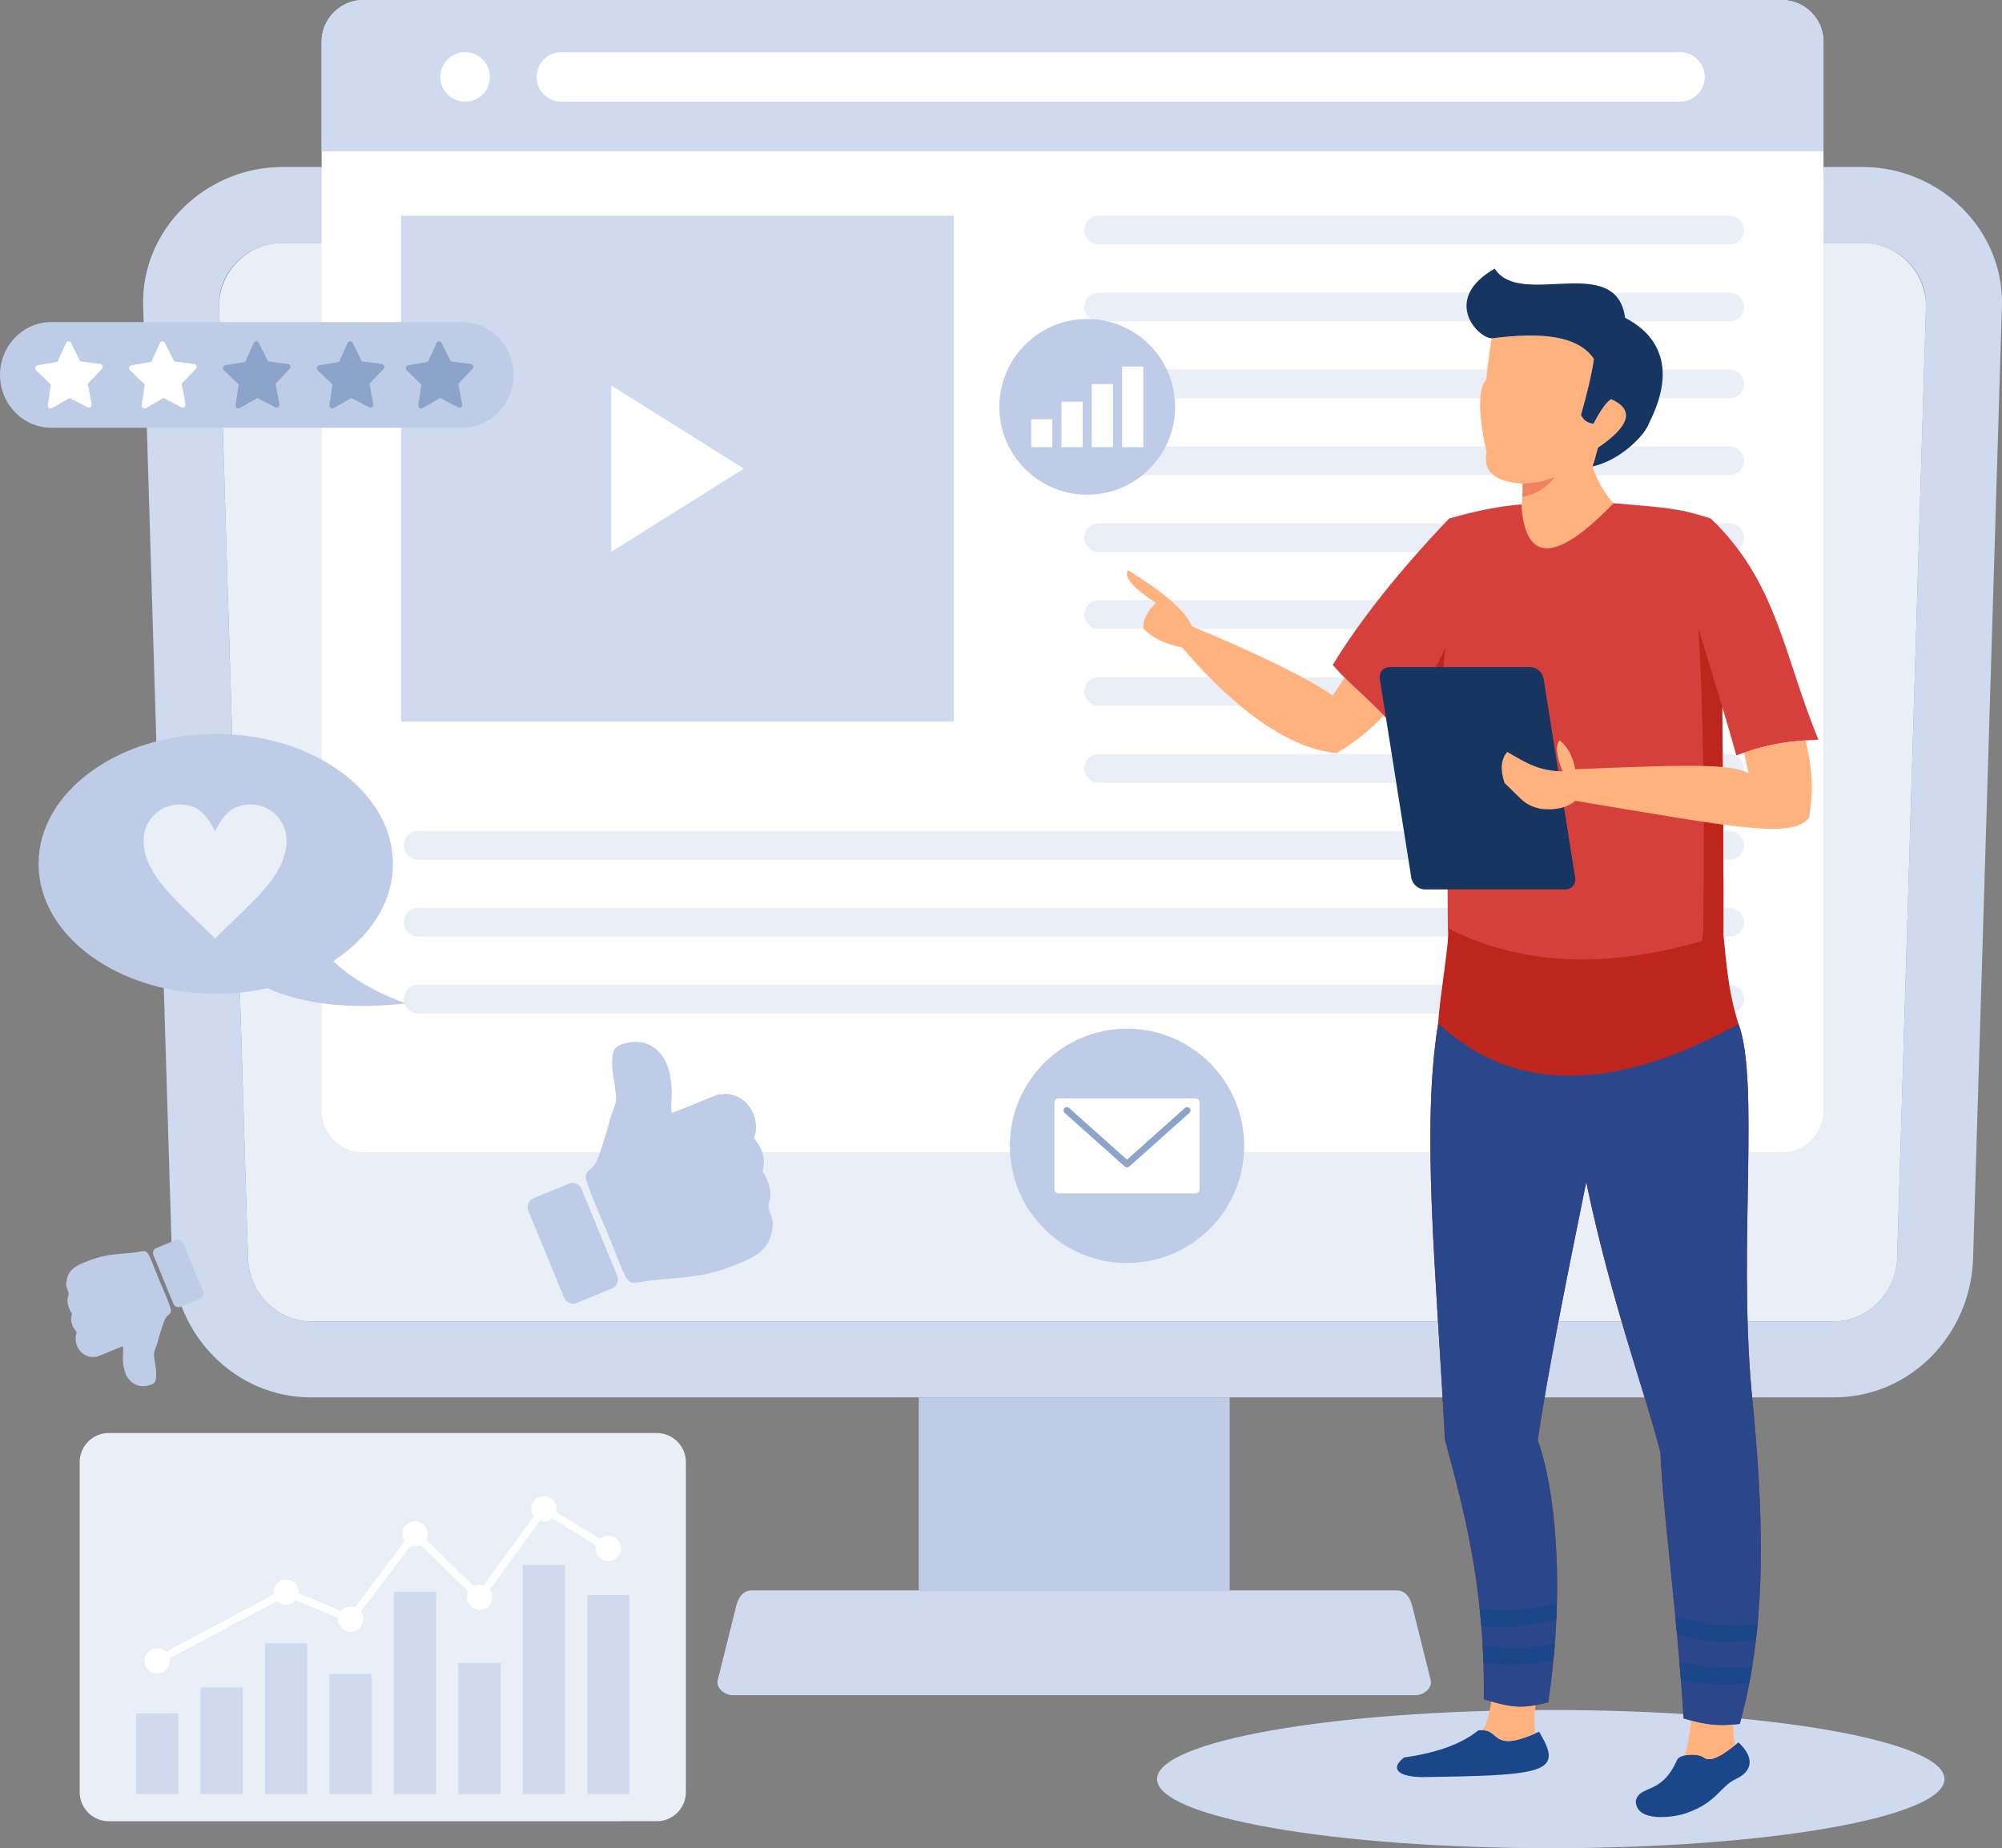 <?xml version="1.0" encoding="UTF-8"?><svg id="a" xmlns="http://www.w3.org/2000/svg" viewBox="0 0 1394 1287.06"><rect x="0" y="0" width="1394" height="1287.06" fill="#808080" stroke="none"/><path d="M1079.8,1190.84c151.39,0,274.15,21.52,274.15,48.11s-122.75,48.11-274.15,48.11-274.15-21.55-274.15-48.11,122.75-48.11,274.15-48.11h0Zm0,0" style="fill:#cfdaee; fill-rule:evenodd;"/><path d="M196.49,116.31H1297.14c53.27,0,98.41,43.66,96.81,96.82l-20.09,663.18c-1.59,53.15-43.63,96.81-96.82,96.81H216.57c-52.9,0-95.21-43.57-96.81-96.81L99.67,213.13c-1.6-53.21,43.55-96.82,96.82-96.82h0Zm0,52.9H1297.14c24.17,0,44.66,19.84,43.95,43.92l-20.09,663.15c-.71,23.74-20.21,43.94-43.95,43.94H216.57c-23.73,0-43.2-19.78-43.92-43.94l-20.09-663.15c-.74-24.17,19.75-43.92,43.92-43.92h0Zm0,0" style="fill:#cfdaee; fill-rule:evenodd;"/><rect x="639.73" y="973.12" width="216.49" height="134.44" style="fill:#becce7;"/><path d="M856.21,1107.56h116.45c5.84,0,9.21,5.02,10.6,10.57l12.91,51.79c1.4,5.58-4.82,10.6-10.6,10.6H510.36c-5.76,0-12-4.96-10.57-10.6l12.91-51.79c1.4-5.64,4.76-10.57,10.58-10.57h332.94Zm0,0" style="fill:#cfdaee; fill-rule:evenodd;"/><path d="M1341.09,213.13c0-21.15-15.13-38.9-35.11-43.04l-1.05-.2h-.03l-1.05-.18h-.03l-1.05-.14h-.03l-1.08-.15h-.03l-1.08-.09-1.11-.09h-.03l-1.11-.03-1.14-.03H196.49l-1.12,.03-1.14,.03-2.22,.17-1.08,.15h-.02l-1.09,.14c-21.03,3.25-37.25,21.52-37.25,43.41l20.09,663.15c.72,24.16,20.18,43.94,43.92,43.94H1277.05c23.74,0,43.23-20.2,43.95-43.94l20.09-663.15Zm0,0" style="fill:#e9eef7; fill-rule:evenodd;"/><path d="M253,0h987.65c15.96,0,29.04,13.08,29.04,29.05V773.42c0,15.99-13.08,29.04-29.04,29.04H253c-15.99,0-29.04-13.05-29.04-29.04V29.05c0-15.96,13.05-29.05,29.04-29.05h0Zm0,0" style="fill:#fff; fill-rule:evenodd;"/><path d="M1240.65,0H253c-15.99,0-29.04,13.08-29.04,29.05V105.31H1269.69V29.05c0-15.96-13.08-29.05-29.04-29.05h0Zm0,0" style="fill:#cfdaee; fill-rule:evenodd;"/><path d="M390.91,36.31h778.89c9.46,0,17.24,7.78,17.24,17.24v.03c0,9.46-7.78,17.24-17.24,17.24H390.91c-9.49,0-17.24-7.78-17.24-17.24v-.03c0-9.47,7.75-17.24,17.24-17.24h0Zm-67.05,0c9.51,0,17.23,7.73,17.23,17.27s-7.72,17.24-17.23,17.24-17.25-7.72-17.25-17.24,7.72-17.27,17.25-17.27h0Zm0,0" style="fill:#fff; fill-rule:evenodd;"/><path d="M764.98,150.26h439.36c5.5,0,9.97,4.47,9.97,9.97s-4.47,9.98-9.97,9.98h-439.36c-5.49,0-9.98-4.48-9.98-9.98s4.48-9.97,9.98-9.97h0ZM291.1,685.81h913.24c5.5,0,9.97,4.5,9.97,9.97s-4.47,10-9.97,10H291.1c-5.47,0-9.98-4.5-9.98-10s4.5-9.97,9.98-9.97h0Zm0-53.55h913.24c5.5,0,9.97,4.5,9.97,9.97s-4.47,10-9.97,10H291.1c-5.47,0-9.98-4.5-9.98-10s4.5-9.97,9.98-9.97h0Zm0-53.56h913.24c5.5,0,9.97,4.47,9.97,9.98s-4.47,9.98-9.97,9.98H291.1c-5.47,0-9.98-4.47-9.98-9.98s4.5-9.98,9.98-9.98h0Zm473.88-53.55h439.36c5.5,0,9.97,4.47,9.97,9.97s-4.47,9.98-9.97,9.98h-439.36c-5.49,0-9.98-4.47-9.98-9.98s4.48-9.97,9.98-9.97h0Zm0-53.58h439.36c5.5,0,9.97,4.5,9.97,10s-4.47,9.98-9.97,9.98h-439.36c-5.49,0-9.98-4.48-9.98-9.98s4.48-10,9.98-10h0Zm0-53.56h439.36c5.5,0,9.97,4.51,9.97,10s-4.47,9.98-9.97,9.98h-439.36c-5.49,0-9.98-4.51-9.98-9.98s4.48-10,9.98-10h0Zm0-53.55h439.36c5.5,0,9.97,4.5,9.97,10s-4.47,9.98-9.97,9.98h-439.36c-5.49,0-9.98-4.5-9.98-9.98s4.48-10,9.98-10h0Zm0-53.56h439.36c5.5,0,9.97,4.5,9.97,9.98v.03c0,5.47-4.47,9.98-9.97,9.98h-439.36c-5.49,0-9.98-4.5-9.98-9.98v-.03c0-5.47,4.48-9.98,9.98-9.98h0Zm0-53.55h439.36c5.5,0,9.97,4.5,9.97,9.98s-4.47,10-9.97,10h-439.36c-5.49,0-9.98-4.5-9.98-10s4.48-9.98,9.98-9.98h0Zm0-53.55h439.36c5.5,0,9.97,4.5,9.97,9.98s-4.47,10-9.97,10h-439.36c-5.49,0-9.98-4.5-9.98-10s4.48-9.98,9.98-9.98h0Zm0,0" style="fill:#e9eef7; fill-rule:evenodd;"/><rect x="279.3" y="150.26" width="384.9" height="352.21" style="fill:#cfdaee;"/><path d="M1133.66,355.67c-5.81,.39-11.43-6.5-13.05-8.55-6.18-7.86-10.15-17.1-11.74-22.26,1.23-3.45,2.48-7.81,3.82-13.05,22.4-15.22,25.48-26.51,9.18-33.8-3.28,1.85-7.35,7.49-12.23,17.02-3.88-.15-6.84-2.14-8.83-5.95,4.62-16.05,7.64-29.07,9.03-39.08-11.06-16.44-36.91-18.78-71.11-14.34-1.6,9.09-2.9,18.76-3.9,28.93-6.07,5.59-5.27,26.25,.29,50.07-2.77,13.54,5.59,20.93,25.11,22.15,.17,3.27-.11,7.03-.17,9.34-.06,2.05-.14,6.13-2.31,6.76l-3.62,.88c.37,48.45,25.17,57.74,79.55,1.88h0Zm0,0" style="fill:#ffb27d; fill-rule:evenodd;"/><path d="M1038.73,235.64c34.2-4.44,60.05-2.11,71.11,14.34-1.4,10-4.41,23.03-9.03,39.08,1.99,3.82,4.96,5.79,8.83,5.95,4.87-9.49,8.95-15.16,12.23-17.02,16.3,7.3,13.22,18.58-9.21,33.8-1.31,5.25-2.57,9.6-3.79,13.05,20.18-4.53,37.08-22.57,39.45-30.38,23.54-46.4-2.71-65.98-16.76-73.13-6.18-45.95-73.16-6.21-90.77-34.26-36.88,21.03-12.43,48.14-2.05,48.56h0Zm0,0" style="fill:#163560; fill-rule:evenodd;"/><path d="M1082.7,332.09c-5.47,2.71-12.97,4.27-22.52,4.71,.2,3.25,.06,6.95-.14,9.23,9.58-1.82,17.13-6.47,22.66-13.93h0Zm0,0" style="fill:#f08261; fill-rule:evenodd;"/><path d="M1174.48,1262.55c21.26-7.47,22.97-18.41,34.43-23.77,11.52-5.39,12.86-14.99,1.57-25.39-8.32,6.64-18.67,14.82-24.14,10.49-3.65-2.88-16.04-2.71-18.53,1.51-10.77,25.11-25.79,17.16-28.76,28.59-.34,15.19,25.68,12.03,35.43,8.58h0Zm0,0" style="fill:#1c468a; fill-rule:evenodd;"/><path d="M990.28,1237.58c37.45-.6,65.44-1.03,78.35-5.13,13.97-4.39,11.06-12.91,3.05-26.5-35.28,16.22-25.88-3.33-42.38-.86-11.6,9.35-28.76,15.59-51.5,18.78-9.63,7.1-5.73,13.4,12.48,13.71h0Zm0,0" style="fill:#1c468a; fill-rule:evenodd;"/><path d="M1008.97,361.14c18.7-5.42,35.48-8.72,50.33-9.86,2.71,41.04,24.11,40.76,64.27-.86,38.65,3.25,46.23,3.73,67.66,10.69,46.43,44.34,50.67,95.5,74.96,153.98-26.88,1.2-38.93,4.42-57.17,10.94-3.93-14.02-7.21-25.31-9.86-33.86,.74,77.13,1.03,129.94,.86,158.49-88.84,35.2-162,23.14-191.89-4.28-.4-68.54-.97-122.78-1.71-162.76-10.6,12.5-20.46,22.22-29.55,29.12-21.77-24.97-36.54-35.03-48.88-49.73,27.33-44.89,66.52-86.67,81-101.89h0Zm0,0" style="fill:#d5403c; fill-rule:evenodd;"/><path d="M829.96,436.23c46.66,19.38,79.34,35.4,98.01,48.05l8.32-12.28c7.7,7.75,16.5,15.33,27.27,26.33-9.95,10.4-20.61,18.95-33.03,26.19-32.43-3.48-68.26-28.04-107.52-73.68-12.21-2.45-21.18-6.86-26.97-13.28-.29-5.88,2.68-11.77,8.89-17.67-16.27-10.63-22.74-18.21-19.44-22.77,25.51,15.76,40.33,28.78,44.46,39.1h0Zm0,0" style="fill:#ffb27d; fill-rule:evenodd;"/><path d="M1008.12,646.39c1.77,6.67-5.5,45.81-6.7,66.24-11.83,72.9-1.71,167.78,4.65,289.79,11.4,43.01,28.19,100.29,27.1,180.95,19.81,6.07,26.99,6.7,44.86,2.14,12.52-84.16,3.99-151.56-7.32-182.68,7.24-48.11,18.04-101.98,33.77-179.64,17.73,84.64,41.41,147.46,51.67,188.45,2.05,45.71,11.29,107.38,16.13,185.02,14.71,4.45,23.86,5.73,39.13,3.85,19.81-71.37,16.47-149.03,8.09-232.99-8.95-100.95,5.79-214.89-8.95-254.42-7.55-23.4-8.52-44.21-10.55-62.42-74.1,24.65-138.08,23.23-191.89-4.28h0Zm0,0" style="fill:#bd251d; fill-rule:evenodd;"/><path d="M1186.36,572.35c4.76,.71,9.23,1.34,13.48,1.91,.23,34.01,.29,59.48,.17,76.41-4.19,1.88-10.09,4.05-14.71,4.59,.03-2.2,.71-7.24,.74-9.38,.28-26.02,.4-50.5,.31-73.53h0Zm-217.2-68.14c13.08-10.89,25.54-28.59,37.36-53.04-1.34,8.52-1.88,19.92-1.6,34.23-10.06,11.65-19.41,20.77-28.07,27.36-2.65-3.05-5.22-5.9-7.7-8.55h0Zm213.5-66.29c5.76,18.53,11.26,36.62,16.5,54.26,.14,14.91,.29,28.9,.37,41.99-3.79-.35-8.27-.6-13.54-.71-.54-36.2-1.65-68.06-3.33-95.53h0Zm0,0" style="fill:#bd251d; fill-rule:evenodd;"/><path d="M1065.4,464.56h-97.79c-4.5,0-7.58,3.68-6.86,8.15l21.94,138.54c.71,4.5,4.96,8.15,9.43,8.15h97.79c4.5,0,7.58-3.65,6.87-8.15l-21.95-138.54c-.71-4.47-4.96-8.15-9.43-8.15h0Zm0,0" style="fill:#163560; fill-rule:evenodd;"/><path d="M1257.16,515.6c4.25,17.16,6.01,32.83,2.54,53.64-10.54,15.34-53.15,6.76-162.79-11.57-3.93,3.59-12.08,7.15-24.42,5.56-11.46-2.85-12.02-5.84-24.88-17.98-3.14-9.43-2.48-16.64,1.92-21.63,14.5,8.52,22.11,13.05,38.44,13.59-4.36-11.17-5.01-18.38-1.97-21.63,5.56,4.48,9.18,11.18,10.86,20.12,86.47-3.73,109.27-3.25,120.79,2.79-1.25-5.44-2.37-10.2-3.34-14.31,13.45-4.59,24.43-7.27,42.87-8.58h0Zm0,0" style="fill:#ffb27d; fill-rule:evenodd;"/><path d="M1069.2,1187.48c-.88,7.35-1.03,13.94-.37,19.75-29.53,12.83-24.51-1.97-36.31-2.34,2.96-5.21,4.87-11.88,5.76-20.01,12.88,3.7,20.21,4.53,30.92,2.59h0Zm137.54,13.51c0,5.36,.51,10.06,1.57,14.11-7.89,6.24-16.96,12.74-21.97,8.78-2.39-1.91-8.58-2.48-13.22-1.42,1.91-6.47,3.42-14.54,4.53-24.25,10.35,2.79,18.3,3.73,29.1,2.79h0Zm0,0" style="fill:#ffb27d; fill-rule:evenodd;"/><path d="M1001.42,712.63c52.13,48.59,121.81,48.74,209.14,.46,14.73,39.53,0,153.47,8.95,254.42,8.38,83.96,11.71,161.62-8.09,232.99-1.62,.2-3.16,.37-4.67,.48-10.8,.94-18.75,0-29.1-2.79-1.71-.45-3.51-.97-5.36-1.54-4.85-77.64-14.08-139.31-16.13-185.02-10.26-40.98-33.94-103.8-51.67-188.45-15.73,77.66-26.53,131.53-33.77,179.64,11.31,31.12,19.84,98.52,7.32,182.68-3.25,.83-6.16,1.48-8.83,1.97-10.75,1.94-18.04,1.11-30.92-2.59-1.6-.46-3.31-.97-5.1-1.51,1.08-80.66-15.7-137.94-27.1-180.95-6.36-122.01-16.47-216.89-4.65-289.79h0Zm0,0" style="fill:#2b478b; fill-rule:evenodd;"/><path d="M1083.67,1127.68c-19.01,5.16-36.42,6.73-52.24,4.68-.34-4.19-.71-8.27-1.14-12.31,17.33,2.25,35.25,1.11,53.78-3.48-.09,3.65-.23,7.36-.4,11.12h0Zm138.97,14.48c-20.66,2.48-38.99,1.11-54.95-4.1-.4-4.36-.8-8.64-1.23-12.85,17.93,5.84,37.02,7.84,57.34,5.98-.34,3.68-.73,7.33-1.17,10.97h0Zm-52.27,27.3c-.34-4.3-.68-8.55-1.03-12.74,15.96,4.39,32.86,5.79,50.67,4.22-.6,3.71-1.25,7.38-1.97,11.06-17.61,1.97-33.52,1.14-47.68-2.54h0Zm-138-23.77c16.1,2.68,32.86,2.37,50.25-.88-.26,3.7-.6,7.41-.97,11.2-17.75,3.76-34,4.42-48.74,2-.14-4.16-.31-8.27-.54-12.31h0Zm0,0" style="fill:#1c468a; fill-rule:evenodd;"/><path d="M425.6,268.42l92.34,57.95-92.34,57.91v-115.86Zm0,0" style="fill:#fff; fill-rule:evenodd;"/><path d="M75.7,997.95H457.34c11.15,0,20.24,9.09,20.24,20.23v229.88c0,11.14-9.1,20.24-20.24,20.24H75.7c-11.12,0-20.21-9.09-20.21-20.24v-229.88c0-11.14,9.09-20.23,20.21-20.23h0Zm0,0" style="fill:#e9eef7; fill-rule:evenodd;"/><path d="M108.24,1154.22l90.86-48.39,44.14,18.53,45.43-60.05,44.89,44.09,44.46-61.11,46.91,28.79-2.71,4.45-42.84-26.28-45.18,62.1-44.97-44.18-44.32,58.57-45.6-19.15-88.63,47.23-2.46-4.59Zm0,0" style="fill:#fff; fill-rule:evenodd;"/><rect x="94.76" y="1193.23" width="29.41" height="56.09" style="fill:#cfdaee;"/><rect x="139.63" y="1175.11" width="29.44" height="74.22" style="fill:#cfdaee;"/><rect x="184.51" y="1144.33" width="29.41" height="105" style="fill:#cfdaee;"/><rect x="229.37" y="1165.76" width="29.44" height="83.56" style="fill:#cfdaee;"/><rect x="274.26" y="1108.56" width="29.41" height="140.76" style="fill:#cfdaee;"/><rect x="319.12" y="1158.03" width="29.44" height="91.29" style="fill:#cfdaee;"/><rect x="364" y="1089.83" width="29.41" height="159.49" style="fill:#cfdaee;"/><rect x="408.87" y="1110.75" width="29.44" height="138.57" style="fill:#cfdaee;"/><path d="M109.47,1147.72c4.87,0,8.81,3.93,8.81,8.78s-3.93,8.81-8.81,8.81-8.78-3.93-8.78-8.81,3.93-8.78,8.78-8.78h0Zm0,0" style="fill:#fff; fill-rule:evenodd;"/><path d="M199.21,1099.89c4.86,0,8.81,3.93,8.81,8.81s-3.96,8.78-8.81,8.78-8.78-3.94-8.78-8.78,3.93-8.81,8.78-8.81h0Zm0,0" style="fill:#fff; fill-rule:evenodd;"/><path d="M244.11,1118.73c4.84,0,8.78,3.96,8.78,8.81s-3.93,8.81-8.78,8.81-8.81-3.96-8.81-8.81,3.93-8.81,8.81-8.81h0Zm0,0" style="fill:#fff; fill-rule:evenodd;"/><path d="M288.97,1059.42c4.84,0,8.81,3.93,8.81,8.81s-3.96,8.78-8.81,8.78-8.81-3.93-8.81-8.78,3.96-8.81,8.81-8.81h0Zm0,0" style="fill:#fff; fill-rule:evenodd;"/><path d="M333.91,1103.57c4.85,0,8.79,3.93,8.79,8.78s-3.93,8.81-8.79,8.81-8.81-3.93-8.81-8.81,3.93-8.78,8.81-8.78h0Zm0,0" style="fill:#fff; fill-rule:evenodd;"/><path d="M378.71,1041.95c4.85,0,8.78,3.93,8.78,8.81s-3.93,8.78-8.78,8.78-8.81-3.93-8.81-8.78,3.93-8.81,8.81-8.81h0Zm0,0" style="fill:#fff; fill-rule:evenodd;"/><path d="M423.57,1069.48c4.87,0,8.81,3.93,8.81,8.81s-3.94,8.78-8.81,8.78-8.78-3.93-8.78-8.78,3.93-8.81,8.78-8.81h0Zm0,0" style="fill:#fff; fill-rule:evenodd;"/><path d="M784.73,716.39c45.06,0,81.6,36.51,81.6,81.57s-36.54,81.59-81.6,81.59-81.57-36.54-81.57-81.59,36.51-81.57,81.57-81.57h0Zm0,0" style="fill:#becce7; fill-rule:evenodd;"/><path d="M736.97,764.93h95.56c1.51,0,2.74,1.23,2.74,2.74v60.62c0,1.51-1.23,2.74-2.74,2.74h-95.56c-1.5,0-2.74-1.23-2.74-2.74v-60.62c0-1.51,1.23-2.74,2.74-2.74h0Zm0,0" style="fill:#fff; fill-rule:evenodd;"/><path d="M825.06,771.6c.97-.86,2.42-.77,3.28,.17,.86,.94,.77,2.43-.2,3.28l-41.87,37.36c-.88,.79-2.22,.77-3.08-.03l-41.87-37.34c-.94-.85-1.03-2.34-.17-3.28,.85-.94,2.31-1.03,3.25-.17l40.33,36,40.33-36Zm0,0" style="fill:#8ca3ca; fill-rule:evenodd;"/><path d="M757.03,222.14c33.8,0,61.19,27.39,61.19,61.19s-27.39,61.19-61.19,61.19-61.19-27.39-61.19-61.19,27.42-61.19,61.19-61.19h0Zm0,0" style="fill:#becce7; fill-rule:evenodd;"/><path d="M718.01,291.99h14.76v19.41h-14.76v-19.41Zm63.3-36.74h14.76v56.15h-14.76v-56.15Zm-21.12,12.25h14.79v43.89h-14.79v-43.89Zm-21.09,12.23h14.76v31.66h-14.76v-31.66Zm0,0" style="fill:#fff; fill-rule:evenodd;"/><path d="M150.23,511.1c68.15,0,123.38,40.5,123.38,90.49,0,26.96-16.07,51.12-41.56,67.71,12.66,12.03,29.5,21.86,50.59,29.5-38.88,4.28-71.02,.74-96.48-10.63-11.37,2.53-23.43,3.9-35.93,3.9-68.14,0-123.38-40.5-123.38-90.49s55.23-90.49,123.38-90.49h0Zm0,0" style="fill:#becce7; fill-rule:evenodd;"/><path d="M149.74,578.93c-6.21-12.43-12.43-18.67-24.88-18.67-13.74,0-24.88,11.18-24.88,24.92,0,24.88,24.88,43.48,49.76,68.4,24.91-24.92,49.79-43.52,49.79-68.4,0-13.74-11.14-24.92-24.88-24.92-12.46,0-18.67,6.25-24.91,18.67h0Zm0,0" style="fill:#e9eef7; fill-rule:evenodd;"/><path d="M455.7,891.44c-22.29,2.05-14.94,10.43-33.43-34.6-2.54-6.15-15.25-34.03-14.37-38.13,1.2-5.36,5.19-3.45,8.49-12.26,2.71-7.24,4.79-14.82,7.16-22.12l.99-4.28c1.68-5.24,2.91-7.52,4.5-13.39-.08-11.32-4.64-24.11-2.05-33.63,1-3.65,3.02-4.94,7.92-6.36,10.66-3.11,20.89,.23,26.99,9.78,5.85,9.12,6.28,22.32,5.5,32.66,.11,2.14-.46,3.45,.43,5.96,11.17-4.16,22.34-9.3,33.37-13.28,1.2,.45-1,.39,1.65,.31,.97,0,.54-.09,1.59-.35,8.87-.25,19.61,6.36,21.6,19.04,.46,2.9,.6,5.13,.09,7.81-.76,4.16-2.19,2.88,1.14,7.15,3.88,4.98,5.67,12.03,4.13,18.15-.34,1.37-.48,2.68,.6,3.22,9.06,17.18,1.43,19.77,3.42,25.16,2.59,7.06,2.82,8.72,2.71,10.26-.91,13.48-6.38,20.09-21.69,26.57-23.8,10.06-35.14,9.97-60.76,12.31h0Zm-29.53,5.82l-24.68,10.15c-3.39,1.39-7.3-.26-8.69-3.65l-24.94-60.62c-1.4-3.39,.26-7.33,3.65-8.69l24.65-10.15c3.4-1.39,7.33,.23,8.69,3.62l24.94,60.65c1.39,3.39-.23,7.3-3.62,8.69h0Zm0,0" style="fill:#becce7; fill-rule:evenodd;"/><path d="M92.28,872.4c12.48-1.14,8.35-5.84,18.73,19.38,1.42,3.45,8.55,19.06,8.03,21.38-.66,2.99-2.88,1.91-4.73,6.84-1.54,4.08-2.67,8.33-4.02,12.43l-.54,2.39c-.97,2.91-1.66,4.19-2.54,7.5,.06,6.33,2.6,13.48,1.14,18.81-.57,2.05-1.68,2.76-4.41,3.56-5.98,1.74-11.71-.11-15.13-5.44-3.29-5.13-3.51-12.51-3.08-18.3-.06-1.2,.25-1.93-.26-3.36-6.25,2.34-12.51,5.22-18.67,7.47-.68-.25,.54-.22-.94-.2-.54,0-.31,.06-.88,.2-4.96,.14-11-3.56-12.11-10.66-.25-1.62-.34-2.88-.06-4.39,.43-2.31,1.25-1.59-.63-4.02-2.17-2.79-3.16-6.72-2.31-10.14,.2-.77,.25-1.51-.34-1.8-5.07-9.64-.8-11.09-1.91-14.11-1.45-3.97-1.6-4.87-1.54-5.76,.54-7.55,3.59-11.26,12.17-14.88,13.34-5.61,19.67-5.59,34.03-6.9h0Zm16.56-3.25l13.82-5.7c1.88-.77,4.08,.14,4.87,2.05l13.94,33.98c.8,1.88-.11,4.07-2.02,4.87l-13.82,5.67c-1.88,.77-4.08-.15-4.87-2.02l-13.96-33.98c-.77-1.91,.14-4.1,2.05-4.87h0Zm0,0" style="fill:#becce7; fill-rule:evenodd;"/><path d="M35.57,224.31H322c19.58,0,35.57,16.55,35.57,36.76s-15.99,36.79-35.57,36.79H35.57c-19.58,0-35.57-16.56-35.57-36.79s15.99-36.76,35.57-36.76h0Zm0,0" style="fill:#becce7; fill-rule:evenodd;"/><path d="M26.14,254.4l13.88-2.4,5.96-13.16c.68-1.48,2.7-1.54,3.47-.06l6.47,12.91,13.97,1.8c1.57,.2,2.26,2.19,1.14,3.36l-9.89,10.37,2.68,14.31c.31,1.62-1.34,2.88-2.77,2.14l-12.57-6.5-12.31,7.04c-1.42,.79-3.11-.43-2.85-2.06l2.08-14.39-10.26-9.92c-1.17-1.14-.6-3.16,1-3.44h0Zm0,0" style="fill:#fff; fill-rule:evenodd;"/><path d="M284.12,254.4l13.88-2.4,5.95-13.16c.68-1.48,2.74-1.54,3.48-.06l6.46,12.91,13.97,1.8c1.6,.2,2.28,2.19,1.14,3.36l-9.86,10.37,2.65,14.31c.31,1.62-1.31,2.88-2.77,2.14l-12.56-6.5-12.31,7.04c-1.4,.79-3.08-.43-2.85-2.06l2.08-14.39-10.26-9.92c-1.16-1.14-.57-3.16,1-3.44h0Zm0,0" style="fill:#8ca3ca; fill-rule:evenodd;"/><path d="M91.52,254.4l13.85-2.4,5.96-13.16c.68-1.48,2.74-1.54,3.47-.06l6.5,12.91,13.93,1.8c1.6,.2,2.28,2.19,1.14,3.36l-9.86,10.37,2.65,14.31c.31,1.62-1.31,2.88-2.76,2.14l-12.57-6.5-12.3,7.04c-1.4,.79-3.08-.43-2.85-2.06l2.11-14.39-10.29-9.92c-1.17-1.14-.57-3.16,1.03-3.44h0Zm0,0" style="fill:#fff; fill-rule:evenodd;"/><path d="M156.87,254.4l13.88-2.4,5.96-13.16c.68-1.48,2.74-1.54,3.47-.06l6.47,12.91,13.96,1.8c1.6,.2,2.28,2.19,1.14,3.36l-9.86,10.37,2.65,14.31c.31,1.62-1.31,2.88-2.76,2.14l-12.57-6.5-12.31,7.04c-1.42,.79-3.11-.43-2.85-2.06l2.08-14.39-10.26-9.92c-1.17-1.14-.57-3.16,1-3.44h0Zm0,0" style="fill:#8ca3ca; fill-rule:evenodd;"/><path d="M222.25,254.4l13.88-2.4,5.96-13.16c.68-1.48,2.71-1.54,3.47-.06l6.47,12.91,13.93,1.8c1.6,.2,2.28,2.19,1.17,3.36l-9.88,10.37,2.67,14.31c.32,1.62-1.34,2.88-2.76,2.14l-12.57-6.5-12.34,7.04c-1.4,.79-3.08-.43-2.85-2.06l2.11-14.39-10.29-9.92c-1.17-1.14-.57-3.16,1.03-3.44h0Zm0,0" style="fill:#8ca3ca; fill-rule:evenodd;"/></svg>